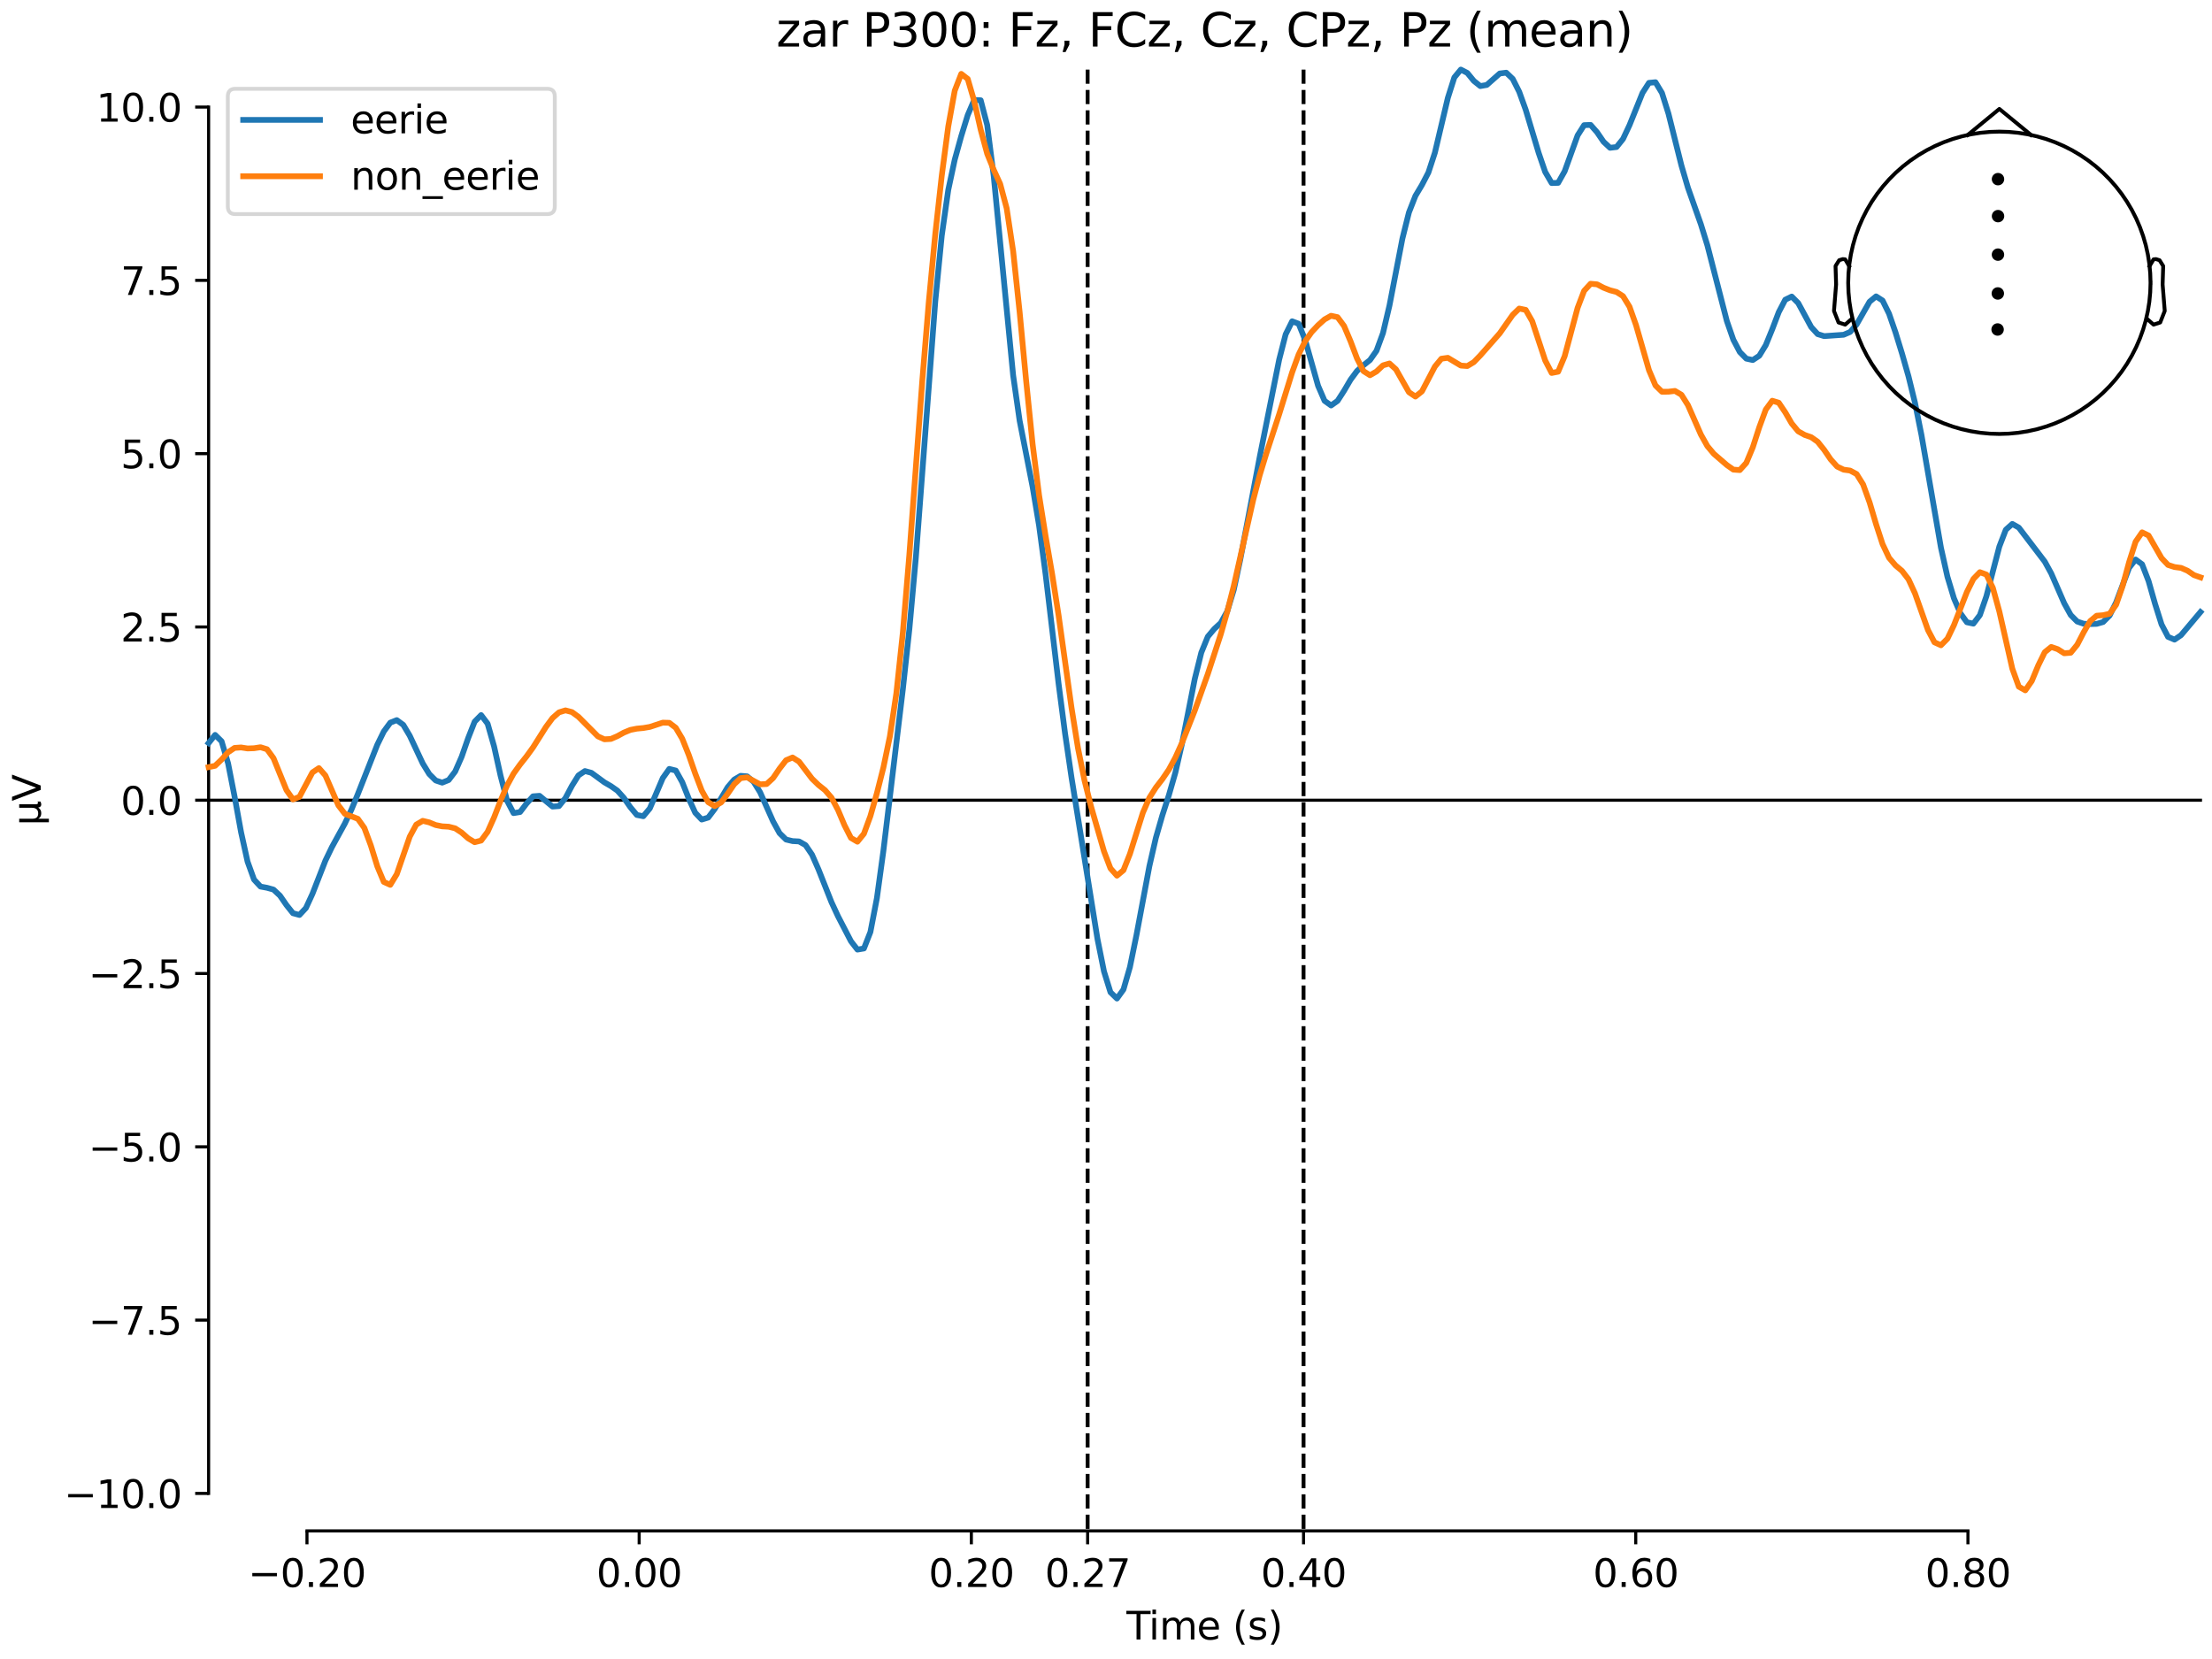 <?xml version="1.0" encoding="utf-8" standalone="no"?>
<!DOCTYPE svg PUBLIC "-//W3C//DTD SVG 1.1//EN"
  "http://www.w3.org/Graphics/SVG/1.1/DTD/svg11.dtd">
<svg xmlns:xlink="http://www.w3.org/1999/xlink" width="576pt" height="432pt" viewBox="0 0 576 432" xmlns="http://www.w3.org/2000/svg" version="1.1">
 <defs>
  <style type="text/css">*{stroke-linejoin: round; stroke-linecap: butt}</style>
 </defs>
 <g id="figure_1">
  <g id="patch_1">
   <path d="M 0 432 
L 576 432 
L 576 0 
L 0 0 
z
" style="fill: #ffffff"/>
  </g>
  <g id="axes_1">
   <g id="patch_2">
    <path d="M 54.324 398.644 
L 573 398.644 
L 573 18.118 
L 54.324 18.118 
L 54.324 398.644 
z
" style="fill: none; opacity: 0"/>
   </g>
   <g id="patch_3">
    <path d="M 54.324 388.885 
L 54.324 27.877 
" style="fill: none; stroke: #000000; stroke-width: 0.8; stroke-linejoin: miter; stroke-linecap: square"/>
   </g>
   <g id="LineCollection_1">
    <path d="M 283.217 18.118 
L 283.217 398.644 
" clip-path="url(#p672a3ffbe7)" style="fill: none; stroke-dasharray: 3.7,1.6; stroke-dashoffset: 0; stroke: #000000"/>
    <path d="M 339.443 18.118 
L 339.443 398.644 
" clip-path="url(#p672a3ffbe7)" style="fill: none; stroke-dasharray: 3.7,1.6; stroke-dashoffset: 0; stroke: #000000"/>
   </g>
   <g id="matplotlib.axis_1">
    <g id="xtick_1">
     <g id="line2d_1">
      <defs>
       <path id="mfe9c3ce82f" d="M 0 0 
L 0 3.5 
" style="stroke: #000000; stroke-width: 0.8"/>
      </defs>
      <g>
       <use xlink:href="#mfe9c3ce82f" x="79.936" y="398.644" style="stroke: #000000; stroke-width: 0.8"/>
      </g>
     </g>
     <g id="text_1">
      <!-- −0.20 -->
      <g transform="translate(64.614 413.242) scale(0.1 -0.1)">
       <defs>
        <path id="DejaVuSans-2212" d="M 678 2272 
L 4684 2272 
L 4684 1741 
L 678 1741 
L 678 2272 
z
" transform="scale(0.016)"/>
        <path id="DejaVuSans-30" d="M 2034 4250 
Q 1547 4250 1301 3770 
Q 1056 3291 1056 2328 
Q 1056 1369 1301 889 
Q 1547 409 2034 409 
Q 2525 409 2770 889 
Q 3016 1369 3016 2328 
Q 3016 3291 2770 3770 
Q 2525 4250 2034 4250 
z
M 2034 4750 
Q 2819 4750 3233 4129 
Q 3647 3509 3647 2328 
Q 3647 1150 3233 529 
Q 2819 -91 2034 -91 
Q 1250 -91 836 529 
Q 422 1150 422 2328 
Q 422 3509 836 4129 
Q 1250 4750 2034 4750 
z
" transform="scale(0.016)"/>
        <path id="DejaVuSans-2e" d="M 684 794 
L 1344 794 
L 1344 0 
L 684 0 
L 684 794 
z
" transform="scale(0.016)"/>
        <path id="DejaVuSans-32" d="M 1228 531 
L 3431 531 
L 3431 0 
L 469 0 
L 469 531 
Q 828 903 1448 1529 
Q 2069 2156 2228 2338 
Q 2531 2678 2651 2914 
Q 2772 3150 2772 3378 
Q 2772 3750 2511 3984 
Q 2250 4219 1831 4219 
Q 1534 4219 1204 4116 
Q 875 4013 500 3803 
L 500 4441 
Q 881 4594 1212 4672 
Q 1544 4750 1819 4750 
Q 2544 4750 2975 4387 
Q 3406 4025 3406 3419 
Q 3406 3131 3298 2873 
Q 3191 2616 2906 2266 
Q 2828 2175 2409 1742 
Q 1991 1309 1228 531 
z
" transform="scale(0.016)"/>
       </defs>
       <use xlink:href="#DejaVuSans-2212"/>
       <use xlink:href="#DejaVuSans-30" transform="translate(83.789 0)"/>
       <use xlink:href="#DejaVuSans-2e" transform="translate(147.412 0)"/>
       <use xlink:href="#DejaVuSans-32" transform="translate(179.199 0)"/>
       <use xlink:href="#DejaVuSans-30" transform="translate(242.822 0)"/>
      </g>
     </g>
    </g>
    <g id="xtick_2">
     <g id="line2d_2">
      <g>
       <use xlink:href="#mfe9c3ce82f" x="166.439" y="398.644" style="stroke: #000000; stroke-width: 0.8"/>
      </g>
     </g>
     <g id="text_2">
      <!-- 0.00 -->
      <g transform="translate(155.306 413.242) scale(0.1 -0.1)">
       <use xlink:href="#DejaVuSans-30"/>
       <use xlink:href="#DejaVuSans-2e" transform="translate(63.623 0)"/>
       <use xlink:href="#DejaVuSans-30" transform="translate(95.41 0)"/>
       <use xlink:href="#DejaVuSans-30" transform="translate(159.033 0)"/>
      </g>
     </g>
    </g>
    <g id="xtick_3">
     <g id="line2d_3">
      <g>
       <use xlink:href="#mfe9c3ce82f" x="252.941" y="398.644" style="stroke: #000000; stroke-width: 0.8"/>
      </g>
     </g>
     <g id="text_3">
      <!-- 0.20 -->
      <g transform="translate(241.808 413.242) scale(0.1 -0.1)">
       <use xlink:href="#DejaVuSans-30"/>
       <use xlink:href="#DejaVuSans-2e" transform="translate(63.623 0)"/>
       <use xlink:href="#DejaVuSans-32" transform="translate(95.41 0)"/>
       <use xlink:href="#DejaVuSans-30" transform="translate(159.033 0)"/>
      </g>
     </g>
    </g>
    <g id="xtick_4">
     <g id="line2d_4">
      <g>
       <use xlink:href="#mfe9c3ce82f" x="283.217" y="398.644" style="stroke: #000000; stroke-width: 0.8"/>
      </g>
     </g>
     <g id="text_4">
      <!-- 0.27 -->
      <g transform="translate(272.084 413.242) scale(0.1 -0.1)">
       <defs>
        <path id="DejaVuSans-37" d="M 525 4666 
L 3525 4666 
L 3525 4397 
L 1831 0 
L 1172 0 
L 2766 4134 
L 525 4134 
L 525 4666 
z
" transform="scale(0.016)"/>
       </defs>
       <use xlink:href="#DejaVuSans-30"/>
       <use xlink:href="#DejaVuSans-2e" transform="translate(63.623 0)"/>
       <use xlink:href="#DejaVuSans-32" transform="translate(95.41 0)"/>
       <use xlink:href="#DejaVuSans-37" transform="translate(159.033 0)"/>
      </g>
     </g>
    </g>
    <g id="xtick_5">
     <g id="line2d_5">
      <g>
       <use xlink:href="#mfe9c3ce82f" x="339.443" y="398.644" style="stroke: #000000; stroke-width: 0.8"/>
      </g>
     </g>
     <g id="text_5">
      <!-- 0.40 -->
      <g transform="translate(328.311 413.242) scale(0.1 -0.1)">
       <defs>
        <path id="DejaVuSans-34" d="M 2419 4116 
L 825 1625 
L 2419 1625 
L 2419 4116 
z
M 2253 4666 
L 3047 4666 
L 3047 1625 
L 3713 1625 
L 3713 1100 
L 3047 1100 
L 3047 0 
L 2419 0 
L 2419 1100 
L 313 1100 
L 313 1709 
L 2253 4666 
z
" transform="scale(0.016)"/>
       </defs>
       <use xlink:href="#DejaVuSans-30"/>
       <use xlink:href="#DejaVuSans-2e" transform="translate(63.623 0)"/>
       <use xlink:href="#DejaVuSans-34" transform="translate(95.41 0)"/>
       <use xlink:href="#DejaVuSans-30" transform="translate(159.033 0)"/>
      </g>
     </g>
    </g>
    <g id="xtick_6">
     <g id="line2d_6">
      <g>
       <use xlink:href="#mfe9c3ce82f" x="425.946" y="398.644" style="stroke: #000000; stroke-width: 0.8"/>
      </g>
     </g>
     <g id="text_6">
      <!-- 0.60 -->
      <g transform="translate(414.813 413.242) scale(0.1 -0.1)">
       <defs>
        <path id="DejaVuSans-36" d="M 2113 2584 
Q 1688 2584 1439 2293 
Q 1191 2003 1191 1497 
Q 1191 994 1439 701 
Q 1688 409 2113 409 
Q 2538 409 2786 701 
Q 3034 994 3034 1497 
Q 3034 2003 2786 2293 
Q 2538 2584 2113 2584 
z
M 3366 4563 
L 3366 3988 
Q 3128 4100 2886 4159 
Q 2644 4219 2406 4219 
Q 1781 4219 1451 3797 
Q 1122 3375 1075 2522 
Q 1259 2794 1537 2939 
Q 1816 3084 2150 3084 
Q 2853 3084 3261 2657 
Q 3669 2231 3669 1497 
Q 3669 778 3244 343 
Q 2819 -91 2113 -91 
Q 1303 -91 875 529 
Q 447 1150 447 2328 
Q 447 3434 972 4092 
Q 1497 4750 2381 4750 
Q 2619 4750 2861 4703 
Q 3103 4656 3366 4563 
z
" transform="scale(0.016)"/>
       </defs>
       <use xlink:href="#DejaVuSans-30"/>
       <use xlink:href="#DejaVuSans-2e" transform="translate(63.623 0)"/>
       <use xlink:href="#DejaVuSans-36" transform="translate(95.41 0)"/>
       <use xlink:href="#DejaVuSans-30" transform="translate(159.033 0)"/>
      </g>
     </g>
    </g>
    <g id="xtick_7">
     <g id="line2d_7">
      <g>
       <use xlink:href="#mfe9c3ce82f" x="512.448" y="398.644" style="stroke: #000000; stroke-width: 0.8"/>
      </g>
     </g>
     <g id="text_7">
      <!-- 0.80 -->
      <g transform="translate(501.315 413.242) scale(0.1 -0.1)">
       <defs>
        <path id="DejaVuSans-38" d="M 2034 2216 
Q 1584 2216 1326 1975 
Q 1069 1734 1069 1313 
Q 1069 891 1326 650 
Q 1584 409 2034 409 
Q 2484 409 2743 651 
Q 3003 894 3003 1313 
Q 3003 1734 2745 1975 
Q 2488 2216 2034 2216 
z
M 1403 2484 
Q 997 2584 770 2862 
Q 544 3141 544 3541 
Q 544 4100 942 4425 
Q 1341 4750 2034 4750 
Q 2731 4750 3128 4425 
Q 3525 4100 3525 3541 
Q 3525 3141 3298 2862 
Q 3072 2584 2669 2484 
Q 3125 2378 3379 2068 
Q 3634 1759 3634 1313 
Q 3634 634 3220 271 
Q 2806 -91 2034 -91 
Q 1263 -91 848 271 
Q 434 634 434 1313 
Q 434 1759 690 2068 
Q 947 2378 1403 2484 
z
M 1172 3481 
Q 1172 3119 1398 2916 
Q 1625 2713 2034 2713 
Q 2441 2713 2670 2916 
Q 2900 3119 2900 3481 
Q 2900 3844 2670 4047 
Q 2441 4250 2034 4250 
Q 1625 4250 1398 4047 
Q 1172 3844 1172 3481 
z
" transform="scale(0.016)"/>
       </defs>
       <use xlink:href="#DejaVuSans-30"/>
       <use xlink:href="#DejaVuSans-2e" transform="translate(63.623 0)"/>
       <use xlink:href="#DejaVuSans-38" transform="translate(95.41 0)"/>
       <use xlink:href="#DejaVuSans-30" transform="translate(159.033 0)"/>
      </g>
     </g>
    </g>
    <g id="text_8">
     <!-- Time (s) -->
     <g transform="translate(293.333 426.92) scale(0.1 -0.1)">
      <defs>
       <path id="DejaVuSans-54" d="M -19 4666 
L 3928 4666 
L 3928 4134 
L 2272 4134 
L 2272 0 
L 1638 0 
L 1638 4134 
L -19 4134 
L -19 4666 
z
" transform="scale(0.016)"/>
       <path id="DejaVuSans-69" d="M 603 3500 
L 1178 3500 
L 1178 0 
L 603 0 
L 603 3500 
z
M 603 4863 
L 1178 4863 
L 1178 4134 
L 603 4134 
L 603 4863 
z
" transform="scale(0.016)"/>
       <path id="DejaVuSans-6d" d="M 3328 2828 
Q 3544 3216 3844 3400 
Q 4144 3584 4550 3584 
Q 5097 3584 5394 3201 
Q 5691 2819 5691 2113 
L 5691 0 
L 5113 0 
L 5113 2094 
Q 5113 2597 4934 2840 
Q 4756 3084 4391 3084 
Q 3944 3084 3684 2787 
Q 3425 2491 3425 1978 
L 3425 0 
L 2847 0 
L 2847 2094 
Q 2847 2600 2669 2842 
Q 2491 3084 2119 3084 
Q 1678 3084 1418 2786 
Q 1159 2488 1159 1978 
L 1159 0 
L 581 0 
L 581 3500 
L 1159 3500 
L 1159 2956 
Q 1356 3278 1631 3431 
Q 1906 3584 2284 3584 
Q 2666 3584 2933 3390 
Q 3200 3197 3328 2828 
z
" transform="scale(0.016)"/>
       <path id="DejaVuSans-65" d="M 3597 1894 
L 3597 1613 
L 953 1613 
Q 991 1019 1311 708 
Q 1631 397 2203 397 
Q 2534 397 2845 478 
Q 3156 559 3463 722 
L 3463 178 
Q 3153 47 2828 -22 
Q 2503 -91 2169 -91 
Q 1331 -91 842 396 
Q 353 884 353 1716 
Q 353 2575 817 3079 
Q 1281 3584 2069 3584 
Q 2775 3584 3186 3129 
Q 3597 2675 3597 1894 
z
M 3022 2063 
Q 3016 2534 2758 2815 
Q 2500 3097 2075 3097 
Q 1594 3097 1305 2825 
Q 1016 2553 972 2059 
L 3022 2063 
z
" transform="scale(0.016)"/>
       <path id="DejaVuSans-20" transform="scale(0.016)"/>
       <path id="DejaVuSans-28" d="M 1984 4856 
Q 1566 4138 1362 3434 
Q 1159 2731 1159 2009 
Q 1159 1288 1364 580 
Q 1569 -128 1984 -844 
L 1484 -844 
Q 1016 -109 783 600 
Q 550 1309 550 2009 
Q 550 2706 781 3412 
Q 1013 4119 1484 4856 
L 1984 4856 
z
" transform="scale(0.016)"/>
       <path id="DejaVuSans-73" d="M 2834 3397 
L 2834 2853 
Q 2591 2978 2328 3040 
Q 2066 3103 1784 3103 
Q 1356 3103 1142 2972 
Q 928 2841 928 2578 
Q 928 2378 1081 2264 
Q 1234 2150 1697 2047 
L 1894 2003 
Q 2506 1872 2764 1633 
Q 3022 1394 3022 966 
Q 3022 478 2636 193 
Q 2250 -91 1575 -91 
Q 1294 -91 989 -36 
Q 684 19 347 128 
L 347 722 
Q 666 556 975 473 
Q 1284 391 1588 391 
Q 1994 391 2212 530 
Q 2431 669 2431 922 
Q 2431 1156 2273 1281 
Q 2116 1406 1581 1522 
L 1381 1569 
Q 847 1681 609 1914 
Q 372 2147 372 2553 
Q 372 3047 722 3315 
Q 1072 3584 1716 3584 
Q 2034 3584 2315 3537 
Q 2597 3491 2834 3397 
z
" transform="scale(0.016)"/>
       <path id="DejaVuSans-29" d="M 513 4856 
L 1013 4856 
Q 1481 4119 1714 3412 
Q 1947 2706 1947 2009 
Q 1947 1309 1714 600 
Q 1481 -109 1013 -844 
L 513 -844 
Q 928 -128 1133 580 
Q 1338 1288 1338 2009 
Q 1338 2731 1133 3434 
Q 928 4138 513 4856 
z
" transform="scale(0.016)"/>
      </defs>
      <use xlink:href="#DejaVuSans-54"/>
      <use xlink:href="#DejaVuSans-69" transform="translate(57.959 0)"/>
      <use xlink:href="#DejaVuSans-6d" transform="translate(85.742 0)"/>
      <use xlink:href="#DejaVuSans-65" transform="translate(183.154 0)"/>
      <use xlink:href="#DejaVuSans-20" transform="translate(244.678 0)"/>
      <use xlink:href="#DejaVuSans-28" transform="translate(276.465 0)"/>
      <use xlink:href="#DejaVuSans-73" transform="translate(315.479 0)"/>
      <use xlink:href="#DejaVuSans-29" transform="translate(367.578 0)"/>
     </g>
    </g>
   </g>
   <g id="matplotlib.axis_2">
    <g id="ytick_1">
     <g id="line2d_8">
      <defs>
       <path id="ma620cb5266" d="M 0 0 
L -3.5 0 
" style="stroke: #000000; stroke-width: 0.8"/>
      </defs>
      <g>
       <use xlink:href="#ma620cb5266" x="54.324" y="388.885" style="stroke: #000000; stroke-width: 0.8"/>
      </g>
     </g>
     <g id="text_9">
      <!-- −10.0 -->
      <g transform="translate(16.678 392.684) scale(0.1 -0.1)">
       <defs>
        <path id="DejaVuSans-31" d="M 794 531 
L 1825 531 
L 1825 4091 
L 703 3866 
L 703 4441 
L 1819 4666 
L 2450 4666 
L 2450 531 
L 3481 531 
L 3481 0 
L 794 0 
L 794 531 
z
" transform="scale(0.016)"/>
       </defs>
       <use xlink:href="#DejaVuSans-2212"/>
       <use xlink:href="#DejaVuSans-31" transform="translate(83.789 0)"/>
       <use xlink:href="#DejaVuSans-30" transform="translate(147.412 0)"/>
       <use xlink:href="#DejaVuSans-2e" transform="translate(211.035 0)"/>
       <use xlink:href="#DejaVuSans-30" transform="translate(242.822 0)"/>
      </g>
     </g>
    </g>
    <g id="ytick_2">
     <g id="line2d_9">
      <g>
       <use xlink:href="#ma620cb5266" x="54.324" y="343.759" style="stroke: #000000; stroke-width: 0.8"/>
      </g>
     </g>
     <g id="text_10">
      <!-- −7.5 -->
      <g transform="translate(23.041 347.558) scale(0.1 -0.1)">
       <defs>
        <path id="DejaVuSans-35" d="M 691 4666 
L 3169 4666 
L 3169 4134 
L 1269 4134 
L 1269 2991 
Q 1406 3038 1543 3061 
Q 1681 3084 1819 3084 
Q 2600 3084 3056 2656 
Q 3513 2228 3513 1497 
Q 3513 744 3044 326 
Q 2575 -91 1722 -91 
Q 1428 -91 1123 -41 
Q 819 9 494 109 
L 494 744 
Q 775 591 1075 516 
Q 1375 441 1709 441 
Q 2250 441 2565 725 
Q 2881 1009 2881 1497 
Q 2881 1984 2565 2268 
Q 2250 2553 1709 2553 
Q 1456 2553 1204 2497 
Q 953 2441 691 2322 
L 691 4666 
z
" transform="scale(0.016)"/>
       </defs>
       <use xlink:href="#DejaVuSans-2212"/>
       <use xlink:href="#DejaVuSans-37" transform="translate(83.789 0)"/>
       <use xlink:href="#DejaVuSans-2e" transform="translate(147.412 0)"/>
       <use xlink:href="#DejaVuSans-35" transform="translate(179.199 0)"/>
      </g>
     </g>
    </g>
    <g id="ytick_3">
     <g id="line2d_10">
      <g>
       <use xlink:href="#ma620cb5266" x="54.324" y="298.633" style="stroke: #000000; stroke-width: 0.8"/>
      </g>
     </g>
     <g id="text_11">
      <!-- −5.0 -->
      <g transform="translate(23.041 302.432) scale(0.1 -0.1)">
       <use xlink:href="#DejaVuSans-2212"/>
       <use xlink:href="#DejaVuSans-35" transform="translate(83.789 0)"/>
       <use xlink:href="#DejaVuSans-2e" transform="translate(147.412 0)"/>
       <use xlink:href="#DejaVuSans-30" transform="translate(179.199 0)"/>
      </g>
     </g>
    </g>
    <g id="ytick_4">
     <g id="line2d_11">
      <g>
       <use xlink:href="#ma620cb5266" x="54.324" y="253.507" style="stroke: #000000; stroke-width: 0.8"/>
      </g>
     </g>
     <g id="text_12">
      <!-- −2.5 -->
      <g transform="translate(23.041 257.306) scale(0.1 -0.1)">
       <use xlink:href="#DejaVuSans-2212"/>
       <use xlink:href="#DejaVuSans-32" transform="translate(83.789 0)"/>
       <use xlink:href="#DejaVuSans-2e" transform="translate(147.412 0)"/>
       <use xlink:href="#DejaVuSans-35" transform="translate(179.199 0)"/>
      </g>
     </g>
    </g>
    <g id="ytick_5">
     <g id="line2d_12">
      <g>
       <use xlink:href="#ma620cb5266" x="54.324" y="208.381" style="stroke: #000000; stroke-width: 0.8"/>
      </g>
     </g>
     <g id="text_13">
      <!-- 0.0 -->
      <g transform="translate(31.421 212.18) scale(0.1 -0.1)">
       <use xlink:href="#DejaVuSans-30"/>
       <use xlink:href="#DejaVuSans-2e" transform="translate(63.623 0)"/>
       <use xlink:href="#DejaVuSans-30" transform="translate(95.41 0)"/>
      </g>
     </g>
    </g>
    <g id="ytick_6">
     <g id="line2d_13">
      <g>
       <use xlink:href="#ma620cb5266" x="54.324" y="163.255" style="stroke: #000000; stroke-width: 0.8"/>
      </g>
     </g>
     <g id="text_14">
      <!-- 2.5 -->
      <g transform="translate(31.421 167.054) scale(0.1 -0.1)">
       <use xlink:href="#DejaVuSans-32"/>
       <use xlink:href="#DejaVuSans-2e" transform="translate(63.623 0)"/>
       <use xlink:href="#DejaVuSans-35" transform="translate(95.41 0)"/>
      </g>
     </g>
    </g>
    <g id="ytick_7">
     <g id="line2d_14">
      <g>
       <use xlink:href="#ma620cb5266" x="54.324" y="118.129" style="stroke: #000000; stroke-width: 0.8"/>
      </g>
     </g>
     <g id="text_15">
      <!-- 5.0 -->
      <g transform="translate(31.421 121.928) scale(0.1 -0.1)">
       <use xlink:href="#DejaVuSans-35"/>
       <use xlink:href="#DejaVuSans-2e" transform="translate(63.623 0)"/>
       <use xlink:href="#DejaVuSans-30" transform="translate(95.41 0)"/>
      </g>
     </g>
    </g>
    <g id="ytick_8">
     <g id="line2d_15">
      <g>
       <use xlink:href="#ma620cb5266" x="54.324" y="73.003" style="stroke: #000000; stroke-width: 0.8"/>
      </g>
     </g>
     <g id="text_16">
      <!-- 7.5 -->
      <g transform="translate(31.421 76.802) scale(0.1 -0.1)">
       <use xlink:href="#DejaVuSans-37"/>
       <use xlink:href="#DejaVuSans-2e" transform="translate(63.623 0)"/>
       <use xlink:href="#DejaVuSans-35" transform="translate(95.41 0)"/>
      </g>
     </g>
    </g>
    <g id="ytick_9">
     <g id="line2d_16">
      <g>
       <use xlink:href="#ma620cb5266" x="54.324" y="27.877" style="stroke: #000000; stroke-width: 0.8"/>
      </g>
     </g>
     <g id="text_17">
      <!-- 10.0 -->
      <g transform="translate(25.058 31.676) scale(0.1 -0.1)">
       <use xlink:href="#DejaVuSans-31"/>
       <use xlink:href="#DejaVuSans-30" transform="translate(63.623 0)"/>
       <use xlink:href="#DejaVuSans-2e" transform="translate(127.246 0)"/>
       <use xlink:href="#DejaVuSans-30" transform="translate(159.033 0)"/>
      </g>
     </g>
    </g>
    <g id="text_18">
     <!-- µV -->
     <g transform="translate(10.599 214.982) rotate(-90) scale(0.1 -0.1)">
      <defs>
       <path id="DejaVuSans-b5" d="M 544 -1331 
L 544 3500 
L 1119 3500 
L 1119 1325 
Q 1119 872 1334 640 
Q 1550 409 1972 409 
Q 2434 409 2667 671 
Q 2900 934 2900 1459 
L 2900 3500 
L 3475 3500 
L 3475 806 
Q 3475 619 3529 530 
Q 3584 441 3700 441 
Q 3728 441 3778 458 
Q 3828 475 3916 513 
L 3916 50 
Q 3788 -22 3673 -56 
Q 3559 -91 3450 -91 
Q 3234 -91 3106 31 
Q 2978 153 2931 403 
Q 2775 156 2548 32 
Q 2322 -91 2016 -91 
Q 1697 -91 1473 31 
Q 1250 153 1119 397 
L 1119 -1331 
L 544 -1331 
z
" transform="scale(0.016)"/>
       <path id="DejaVuSans-56" d="M 1831 0 
L 50 4666 
L 709 4666 
L 2188 738 
L 3669 4666 
L 4325 4666 
L 2547 0 
L 1831 0 
z
" transform="scale(0.016)"/>
      </defs>
      <use xlink:href="#DejaVuSans-b5"/>
      <use xlink:href="#DejaVuSans-56" transform="translate(63.623 0)"/>
     </g>
    </g>
   </g>
   <g id="patch_4">
    <path d="M 79.936 398.644 
L 512.448 398.644 
" style="fill: none; stroke: #000000; stroke-width: 0.8; stroke-linejoin: miter; stroke-linecap: square"/>
   </g>
   <g id="patch_5">
    <path d="M 54.324 208.381 
L 573 208.381 
" style="fill: none; stroke: #000000; stroke-width: 0.8; stroke-linejoin: miter; stroke-linecap: square"/>
   </g>
   <g id="text_19">
    <!-- zar P300: Fz, FCz, Cz, CPz, Pz (mean) -->
    <g transform="translate(202.153 12.118) scale(0.12 -0.12)">
     <defs>
      <path id="DejaVuSans-7a" d="M 353 3500 
L 3084 3500 
L 3084 2975 
L 922 459 
L 3084 459 
L 3084 0 
L 275 0 
L 275 525 
L 2438 3041 
L 353 3041 
L 353 3500 
z
" transform="scale(0.016)"/>
      <path id="DejaVuSans-61" d="M 2194 1759 
Q 1497 1759 1228 1600 
Q 959 1441 959 1056 
Q 959 750 1161 570 
Q 1363 391 1709 391 
Q 2188 391 2477 730 
Q 2766 1069 2766 1631 
L 2766 1759 
L 2194 1759 
z
M 3341 1997 
L 3341 0 
L 2766 0 
L 2766 531 
Q 2569 213 2275 61 
Q 1981 -91 1556 -91 
Q 1019 -91 701 211 
Q 384 513 384 1019 
Q 384 1609 779 1909 
Q 1175 2209 1959 2209 
L 2766 2209 
L 2766 2266 
Q 2766 2663 2505 2880 
Q 2244 3097 1772 3097 
Q 1472 3097 1187 3025 
Q 903 2953 641 2809 
L 641 3341 
Q 956 3463 1253 3523 
Q 1550 3584 1831 3584 
Q 2591 3584 2966 3190 
Q 3341 2797 3341 1997 
z
" transform="scale(0.016)"/>
      <path id="DejaVuSans-72" d="M 2631 2963 
Q 2534 3019 2420 3045 
Q 2306 3072 2169 3072 
Q 1681 3072 1420 2755 
Q 1159 2438 1159 1844 
L 1159 0 
L 581 0 
L 581 3500 
L 1159 3500 
L 1159 2956 
Q 1341 3275 1631 3429 
Q 1922 3584 2338 3584 
Q 2397 3584 2469 3576 
Q 2541 3569 2628 3553 
L 2631 2963 
z
" transform="scale(0.016)"/>
      <path id="DejaVuSans-50" d="M 1259 4147 
L 1259 2394 
L 2053 2394 
Q 2494 2394 2734 2622 
Q 2975 2850 2975 3272 
Q 2975 3691 2734 3919 
Q 2494 4147 2053 4147 
L 1259 4147 
z
M 628 4666 
L 2053 4666 
Q 2838 4666 3239 4311 
Q 3641 3956 3641 3272 
Q 3641 2581 3239 2228 
Q 2838 1875 2053 1875 
L 1259 1875 
L 1259 0 
L 628 0 
L 628 4666 
z
" transform="scale(0.016)"/>
      <path id="DejaVuSans-33" d="M 2597 2516 
Q 3050 2419 3304 2112 
Q 3559 1806 3559 1356 
Q 3559 666 3084 287 
Q 2609 -91 1734 -91 
Q 1441 -91 1130 -33 
Q 819 25 488 141 
L 488 750 
Q 750 597 1062 519 
Q 1375 441 1716 441 
Q 2309 441 2620 675 
Q 2931 909 2931 1356 
Q 2931 1769 2642 2001 
Q 2353 2234 1838 2234 
L 1294 2234 
L 1294 2753 
L 1863 2753 
Q 2328 2753 2575 2939 
Q 2822 3125 2822 3475 
Q 2822 3834 2567 4026 
Q 2313 4219 1838 4219 
Q 1578 4219 1281 4162 
Q 984 4106 628 3988 
L 628 4550 
Q 988 4650 1302 4700 
Q 1616 4750 1894 4750 
Q 2613 4750 3031 4423 
Q 3450 4097 3450 3541 
Q 3450 3153 3228 2886 
Q 3006 2619 2597 2516 
z
" transform="scale(0.016)"/>
      <path id="DejaVuSans-3a" d="M 750 794 
L 1409 794 
L 1409 0 
L 750 0 
L 750 794 
z
M 750 3309 
L 1409 3309 
L 1409 2516 
L 750 2516 
L 750 3309 
z
" transform="scale(0.016)"/>
      <path id="DejaVuSans-46" d="M 628 4666 
L 3309 4666 
L 3309 4134 
L 1259 4134 
L 1259 2759 
L 3109 2759 
L 3109 2228 
L 1259 2228 
L 1259 0 
L 628 0 
L 628 4666 
z
" transform="scale(0.016)"/>
      <path id="DejaVuSans-2c" d="M 750 794 
L 1409 794 
L 1409 256 
L 897 -744 
L 494 -744 
L 750 256 
L 750 794 
z
" transform="scale(0.016)"/>
      <path id="DejaVuSans-43" d="M 4122 4306 
L 4122 3641 
Q 3803 3938 3442 4084 
Q 3081 4231 2675 4231 
Q 1875 4231 1450 3742 
Q 1025 3253 1025 2328 
Q 1025 1406 1450 917 
Q 1875 428 2675 428 
Q 3081 428 3442 575 
Q 3803 722 4122 1019 
L 4122 359 
Q 3791 134 3420 21 
Q 3050 -91 2638 -91 
Q 1578 -91 968 557 
Q 359 1206 359 2328 
Q 359 3453 968 4101 
Q 1578 4750 2638 4750 
Q 3056 4750 3426 4639 
Q 3797 4528 4122 4306 
z
" transform="scale(0.016)"/>
      <path id="DejaVuSans-6e" d="M 3513 2113 
L 3513 0 
L 2938 0 
L 2938 2094 
Q 2938 2591 2744 2837 
Q 2550 3084 2163 3084 
Q 1697 3084 1428 2787 
Q 1159 2491 1159 1978 
L 1159 0 
L 581 0 
L 581 3500 
L 1159 3500 
L 1159 2956 
Q 1366 3272 1645 3428 
Q 1925 3584 2291 3584 
Q 2894 3584 3203 3211 
Q 3513 2838 3513 2113 
z
" transform="scale(0.016)"/>
     </defs>
     <use xlink:href="#DejaVuSans-7a"/>
     <use xlink:href="#DejaVuSans-61" transform="translate(52.49 0)"/>
     <use xlink:href="#DejaVuSans-72" transform="translate(113.77 0)"/>
     <use xlink:href="#DejaVuSans-20" transform="translate(154.883 0)"/>
     <use xlink:href="#DejaVuSans-50" transform="translate(186.67 0)"/>
     <use xlink:href="#DejaVuSans-33" transform="translate(246.973 0)"/>
     <use xlink:href="#DejaVuSans-30" transform="translate(310.596 0)"/>
     <use xlink:href="#DejaVuSans-30" transform="translate(374.219 0)"/>
     <use xlink:href="#DejaVuSans-3a" transform="translate(437.842 0)"/>
     <use xlink:href="#DejaVuSans-20" transform="translate(471.533 0)"/>
     <use xlink:href="#DejaVuSans-46" transform="translate(503.32 0)"/>
     <use xlink:href="#DejaVuSans-7a" transform="translate(560.84 0)"/>
     <use xlink:href="#DejaVuSans-2c" transform="translate(613.33 0)"/>
     <use xlink:href="#DejaVuSans-20" transform="translate(645.117 0)"/>
     <use xlink:href="#DejaVuSans-46" transform="translate(676.904 0)"/>
     <use xlink:href="#DejaVuSans-43" transform="translate(734.424 0)"/>
     <use xlink:href="#DejaVuSans-7a" transform="translate(804.248 0)"/>
     <use xlink:href="#DejaVuSans-2c" transform="translate(856.738 0)"/>
     <use xlink:href="#DejaVuSans-20" transform="translate(888.525 0)"/>
     <use xlink:href="#DejaVuSans-43" transform="translate(920.312 0)"/>
     <use xlink:href="#DejaVuSans-7a" transform="translate(990.137 0)"/>
     <use xlink:href="#DejaVuSans-2c" transform="translate(1042.627 0)"/>
     <use xlink:href="#DejaVuSans-20" transform="translate(1074.414 0)"/>
     <use xlink:href="#DejaVuSans-43" transform="translate(1106.201 0)"/>
     <use xlink:href="#DejaVuSans-50" transform="translate(1176.025 0)"/>
     <use xlink:href="#DejaVuSans-7a" transform="translate(1236.328 0)"/>
     <use xlink:href="#DejaVuSans-2c" transform="translate(1288.818 0)"/>
     <use xlink:href="#DejaVuSans-20" transform="translate(1320.605 0)"/>
     <use xlink:href="#DejaVuSans-50" transform="translate(1352.393 0)"/>
     <use xlink:href="#DejaVuSans-7a" transform="translate(1412.695 0)"/>
     <use xlink:href="#DejaVuSans-20" transform="translate(1465.186 0)"/>
     <use xlink:href="#DejaVuSans-28" transform="translate(1496.973 0)"/>
     <use xlink:href="#DejaVuSans-6d" transform="translate(1535.986 0)"/>
     <use xlink:href="#DejaVuSans-65" transform="translate(1633.398 0)"/>
     <use xlink:href="#DejaVuSans-61" transform="translate(1694.922 0)"/>
     <use xlink:href="#DejaVuSans-6e" transform="translate(1756.201 0)"/>
     <use xlink:href="#DejaVuSans-29" transform="translate(1819.58 0)"/>
    </g>
   </g>
   <g id="legend_1">
    <g id="patch_6">
     <path d="M 61.324 55.753 
L 142.466 55.753 
Q 144.466 55.753 144.466 53.753 
L 144.466 25.118 
Q 144.466 23.118 142.466 23.118 
L 61.324 23.118 
Q 59.324 23.118 59.324 25.118 
L 59.324 53.753 
Q 59.324 55.753 61.324 55.753 
z
" style="fill: #ffffff; opacity: 0.8; stroke: #cccccc; stroke-linejoin: miter"/>
    </g>
    <g id="line2d_17">
     <path d="M 63.324 31.217 
L 73.324 31.217 
L 83.324 31.217 
" style="fill: none; stroke: #1f77b4; stroke-width: 1.5; stroke-linecap: square"/>
    </g>
    <g id="text_20">
     <!-- eerie -->
     <g transform="translate(91.324 34.717) scale(0.1 -0.1)">
      <use xlink:href="#DejaVuSans-65"/>
      <use xlink:href="#DejaVuSans-65" transform="translate(61.523 0)"/>
      <use xlink:href="#DejaVuSans-72" transform="translate(123.047 0)"/>
      <use xlink:href="#DejaVuSans-69" transform="translate(164.16 0)"/>
      <use xlink:href="#DejaVuSans-65" transform="translate(191.943 0)"/>
     </g>
    </g>
    <g id="line2d_18">
     <path d="M 63.324 45.895 
L 73.324 45.895 
L 83.324 45.895 
" style="fill: none; stroke: #ff7f0e; stroke-width: 1.5; stroke-linecap: square"/>
    </g>
    <g id="text_21">
     <!-- non_eerie -->
     <g transform="translate(91.324 49.395) scale(0.1 -0.1)">
      <defs>
       <path id="DejaVuSans-6f" d="M 1959 3097 
Q 1497 3097 1228 2736 
Q 959 2375 959 1747 
Q 959 1119 1226 758 
Q 1494 397 1959 397 
Q 2419 397 2687 759 
Q 2956 1122 2956 1747 
Q 2956 2369 2687 2733 
Q 2419 3097 1959 3097 
z
M 1959 3584 
Q 2709 3584 3137 3096 
Q 3566 2609 3566 1747 
Q 3566 888 3137 398 
Q 2709 -91 1959 -91 
Q 1206 -91 779 398 
Q 353 888 353 1747 
Q 353 2609 779 3096 
Q 1206 3584 1959 3584 
z
" transform="scale(0.016)"/>
       <path id="DejaVuSans-5f" d="M 3263 -1063 
L 3263 -1509 
L -63 -1509 
L -63 -1063 
L 3263 -1063 
z
" transform="scale(0.016)"/>
      </defs>
      <use xlink:href="#DejaVuSans-6e"/>
      <use xlink:href="#DejaVuSans-6f" transform="translate(63.379 0)"/>
      <use xlink:href="#DejaVuSans-6e" transform="translate(124.561 0)"/>
      <use xlink:href="#DejaVuSans-5f" transform="translate(187.939 0)"/>
      <use xlink:href="#DejaVuSans-65" transform="translate(237.939 0)"/>
      <use xlink:href="#DejaVuSans-65" transform="translate(299.463 0)"/>
      <use xlink:href="#DejaVuSans-72" transform="translate(360.986 0)"/>
      <use xlink:href="#DejaVuSans-69" transform="translate(402.1 0)"/>
      <use xlink:href="#DejaVuSans-65" transform="translate(429.883 0)"/>
     </g>
    </g>
   </g>
   <g id="line2d_19">
    <path d="M 54.324 193.487 
L 56.013 191.367 
L 57.703 193.029 
L 59.392 198.77 
L 61.082 207.399 
L 62.771 216.694 
L 64.461 224.36 
L 66.15 229.04 
L 67.84 230.862 
L 69.529 231.177 
L 71.219 231.645 
L 72.908 233.229 
L 74.598 235.681 
L 76.287 237.798 
L 77.977 238.254 
L 79.666 236.436 
L 81.356 232.761 
L 84.735 224.103 
L 86.424 220.592 
L 89.803 214.434 
L 91.493 210.86 
L 93.182 206.774 
L 98.251 193.919 
L 99.94 190.48 
L 101.63 188.177 
L 103.319 187.517 
L 105.009 188.746 
L 106.698 191.584 
L 110.077 198.794 
L 111.767 201.547 
L 113.456 203.232 
L 115.146 203.799 
L 116.835 203.116 
L 118.525 200.902 
L 120.214 197.059 
L 121.904 192.212 
L 123.593 187.924 
L 125.283 186.204 
L 126.972 188.436 
L 128.662 194.378 
L 130.351 202.013 
L 132.041 208.502 
L 133.73 211.734 
L 135.42 211.454 
L 137.109 209.243 
L 138.799 207.359 
L 140.488 207.227 
L 143.867 210.027 
L 145.557 209.904 
L 147.246 207.797 
L 148.936 204.618 
L 150.625 201.913 
L 152.315 200.78 
L 154.004 201.242 
L 157.383 203.718 
L 159.073 204.695 
L 160.762 205.875 
L 162.452 207.755 
L 164.141 210.194 
L 165.831 212.215 
L 167.52 212.543 
L 169.21 210.51 
L 172.589 202.604 
L 174.278 200.227 
L 175.968 200.648 
L 177.657 203.674 
L 179.347 207.941 
L 181.036 211.638 
L 182.726 213.411 
L 184.415 212.898 
L 186.105 210.667 
L 189.484 204.991 
L 191.173 203.011 
L 192.863 202.021 
L 194.552 202.158 
L 196.242 203.576 
L 197.931 206.306 
L 201.31 213.886 
L 203 216.962 
L 204.689 218.617 
L 206.379 219.018 
L 208.068 219.107 
L 209.758 220.059 
L 211.447 222.554 
L 213.137 226.403 
L 216.516 234.926 
L 218.205 238.574 
L 221.584 245.09 
L 223.274 247.276 
L 224.963 246.984 
L 226.653 242.687 
L 228.342 233.885 
L 230.032 221.572 
L 235.1 179.487 
L 236.79 163.912 
L 238.479 145.293 
L 243.548 78.452 
L 245.237 61.308 
L 246.927 49.454 
L 248.616 41.561 
L 250.306 35.454 
L 251.995 29.967 
L 253.685 26.018 
L 255.374 26.107 
L 257.064 32.571 
L 258.753 45.769 
L 263.822 97.759 
L 265.511 109.556 
L 268.89 126.792 
L 270.58 136.909 
L 272.269 149.513 
L 275.648 177.972 
L 277.337 190.974 
L 279.027 202.51 
L 285.785 244.541 
L 287.474 252.946 
L 289.164 258.382 
L 290.853 260.02 
L 292.543 257.671 
L 294.232 251.829 
L 295.922 243.559 
L 299.301 225.519 
L 300.99 218.163 
L 302.68 212.299 
L 304.369 207.07 
L 306.059 201.205 
L 307.748 193.856 
L 311.127 176.732 
L 312.817 169.933 
L 314.506 165.78 
L 316.196 163.772 
L 317.885 162.212 
L 319.575 159.181 
L 321.264 153.616 
L 322.954 145.758 
L 328.022 119.023 
L 333.091 93.65 
L 334.78 87.064 
L 336.47 83.665 
L 338.159 84.299 
L 339.849 88.497 
L 343.228 100.459 
L 344.917 104.374 
L 346.607 105.585 
L 348.296 104.388 
L 349.986 101.766 
L 351.675 98.885 
L 353.365 96.6 
L 355.054 95.1 
L 356.744 93.758 
L 358.433 91.354 
L 360.123 86.738 
L 361.812 79.573 
L 365.191 62.097 
L 366.881 55.323 
L 368.57 51.01 
L 370.26 48.18 
L 371.949 44.93 
L 373.639 39.772 
L 377.018 25.479 
L 378.707 20.162 
L 380.397 18.118 
L 382.086 18.994 
L 383.776 21.061 
L 385.465 22.415 
L 387.155 22.122 
L 390.534 19.137 
L 392.223 18.926 
L 393.913 20.543 
L 395.602 23.9 
L 397.292 28.587 
L 400.671 39.838 
L 402.36 44.765 
L 404.05 47.668 
L 405.739 47.614 
L 407.429 44.612 
L 410.808 35.256 
L 412.497 32.592 
L 414.187 32.526 
L 415.876 34.444 
L 417.566 36.917 
L 419.255 38.488 
L 420.945 38.286 
L 422.634 36.177 
L 424.324 32.577 
L 427.703 24.197 
L 429.392 21.573 
L 431.082 21.41 
L 432.771 24.205 
L 434.461 29.585 
L 437.84 43.095 
L 439.529 48.861 
L 442.908 58.413 
L 444.598 63.894 
L 449.666 83.593 
L 451.356 88.461 
L 453.045 91.67 
L 454.735 93.388 
L 456.424 93.757 
L 458.114 92.642 
L 459.803 89.871 
L 461.493 85.73 
L 463.182 81.284 
L 464.872 78.047 
L 466.561 77.218 
L 468.251 78.918 
L 471.63 85.157 
L 473.319 87.005 
L 475.009 87.526 
L 480.077 87.172 
L 481.767 86.448 
L 483.456 84.498 
L 486.835 78.565 
L 488.525 77.173 
L 490.214 78.252 
L 491.904 81.685 
L 493.593 86.578 
L 495.283 92.074 
L 496.972 98.011 
L 498.662 104.901 
L 500.351 113.297 
L 505.42 142.632 
L 507.109 150.188 
L 508.799 155.789 
L 510.488 159.705 
L 512.178 162.039 
L 513.867 162.395 
L 515.557 160.171 
L 517.246 155.287 
L 520.625 142.326 
L 522.315 137.935 
L 524.004 136.427 
L 525.694 137.384 
L 532.452 146.243 
L 534.141 149.326 
L 537.52 157.093 
L 539.21 160.147 
L 540.899 161.848 
L 542.589 162.424 
L 544.278 162.503 
L 545.968 162.454 
L 547.657 161.968 
L 549.347 160.268 
L 551.036 156.857 
L 554.415 147.856 
L 556.105 145.698 
L 557.794 146.93 
L 559.484 151.312 
L 561.173 157.24 
L 562.863 162.6 
L 564.552 165.837 
L 566.242 166.555 
L 567.931 165.401 
L 573 159.375 
L 573 159.375 
" style="fill: none; stroke: #1f77b4; stroke-width: 1.5; stroke-linecap: square"/>
   </g>
   <g id="line2d_20">
    <path d="M 54.324 199.76 
L 56.013 199.409 
L 57.703 197.784 
L 59.392 195.882 
L 61.082 194.754 
L 62.771 194.636 
L 64.461 194.894 
L 66.15 194.837 
L 67.84 194.576 
L 69.529 195.101 
L 71.219 197.426 
L 74.598 205.749 
L 76.287 208.16 
L 77.977 207.495 
L 81.356 201.144 
L 83.045 200.015 
L 84.735 201.935 
L 88.114 209.714 
L 89.803 211.919 
L 93.182 213.217 
L 94.872 215.584 
L 96.561 220.144 
L 98.251 225.601 
L 99.94 229.645 
L 101.63 230.413 
L 103.319 227.634 
L 106.698 217.867 
L 108.388 214.734 
L 110.077 213.742 
L 111.767 214.148 
L 113.456 214.841 
L 115.146 215.177 
L 116.835 215.274 
L 118.525 215.698 
L 120.214 216.805 
L 121.904 218.299 
L 123.593 219.307 
L 125.283 218.883 
L 126.972 216.604 
L 128.662 212.832 
L 130.351 208.493 
L 132.041 204.535 
L 133.73 201.442 
L 135.42 199.086 
L 137.109 196.963 
L 138.799 194.628 
L 142.178 189.278 
L 143.867 186.993 
L 145.557 185.498 
L 147.246 184.98 
L 148.936 185.42 
L 150.625 186.652 
L 155.694 191.745 
L 157.383 192.512 
L 159.073 192.423 
L 160.762 191.69 
L 162.452 190.767 
L 164.141 190.071 
L 165.831 189.735 
L 167.52 189.576 
L 169.21 189.286 
L 172.589 188.176 
L 174.278 188.22 
L 175.968 189.504 
L 177.657 192.358 
L 179.347 196.576 
L 181.036 201.423 
L 182.726 205.856 
L 184.415 208.885 
L 186.105 209.907 
L 187.794 208.95 
L 189.484 206.689 
L 191.173 204.22 
L 192.863 202.623 
L 194.552 202.42 
L 197.931 204.237 
L 199.621 204.161 
L 201.31 202.614 
L 203 200.138 
L 204.689 197.966 
L 206.379 197.25 
L 208.068 198.323 
L 211.447 202.767 
L 213.137 204.411 
L 214.826 205.751 
L 216.516 207.7 
L 218.205 210.888 
L 219.895 214.878 
L 221.584 218.191 
L 223.274 219.181 
L 224.963 217.1 
L 226.653 212.493 
L 228.342 206.544 
L 230.032 199.873 
L 231.721 191.764 
L 233.411 180.511 
L 235.1 164.702 
L 236.79 144.468 
L 240.169 99.064 
L 241.858 78.585 
L 243.548 60.886 
L 245.237 45.673 
L 246.927 32.922 
L 248.616 23.602 
L 250.306 19.237 
L 251.995 20.547 
L 253.685 26.342 
L 255.374 33.785 
L 257.064 40.049 
L 258.753 44.202 
L 260.443 47.899 
L 262.132 54.216 
L 263.822 65.416 
L 265.511 81.265 
L 267.201 99.119 
L 268.89 115.663 
L 270.58 128.999 
L 272.269 139.577 
L 273.959 149.383 
L 275.648 160.19 
L 279.027 184.325 
L 280.716 194.869 
L 282.406 203.235 
L 284.095 209.972 
L 287.474 221.681 
L 289.164 226.121 
L 290.853 228.022 
L 292.543 226.611 
L 294.232 222.357 
L 297.611 211.6 
L 299.301 207.726 
L 300.99 205.072 
L 302.68 202.881 
L 304.369 200.398 
L 306.059 197.268 
L 307.748 193.537 
L 311.127 184.991 
L 314.506 175.527 
L 317.885 165.16 
L 319.575 159.273 
L 321.264 152.606 
L 326.333 130.173 
L 328.022 123.736 
L 329.712 118.201 
L 333.091 107.877 
L 336.47 96.963 
L 338.159 92.317 
L 339.849 88.864 
L 341.538 86.478 
L 343.228 84.68 
L 344.917 83.17 
L 346.607 82.224 
L 348.296 82.59 
L 349.986 84.875 
L 351.675 88.859 
L 353.365 93.331 
L 355.054 96.643 
L 356.744 97.711 
L 358.433 96.74 
L 360.123 95.142 
L 361.812 94.648 
L 363.502 96.171 
L 366.881 102.123 
L 368.57 103.263 
L 370.26 101.926 
L 373.639 95.463 
L 375.328 93.408 
L 377.018 93.172 
L 380.397 95.195 
L 382.086 95.318 
L 383.776 94.301 
L 385.465 92.559 
L 390.534 86.789 
L 393.913 81.977 
L 395.602 80.344 
L 397.292 80.694 
L 398.981 83.644 
L 402.36 93.861 
L 404.05 97.118 
L 405.739 96.79 
L 407.429 92.763 
L 410.808 80.161 
L 412.497 75.733 
L 414.187 73.892 
L 415.876 74.04 
L 417.566 74.922 
L 419.255 75.589 
L 420.945 76.032 
L 422.634 77.12 
L 424.324 79.877 
L 426.013 84.643 
L 429.392 96.395 
L 431.082 100.365 
L 432.771 102.011 
L 434.461 101.997 
L 436.15 101.795 
L 437.84 102.788 
L 439.529 105.476 
L 442.908 113.161 
L 444.598 116.17 
L 446.287 118.184 
L 449.666 121.098 
L 451.356 122.287 
L 453.045 122.408 
L 454.735 120.533 
L 456.424 116.485 
L 458.114 111.255 
L 459.803 106.658 
L 461.493 104.35 
L 463.182 104.865 
L 464.872 107.368 
L 466.561 110.277 
L 468.251 112.317 
L 469.94 113.258 
L 471.63 113.844 
L 473.319 115.032 
L 475.009 117.145 
L 476.698 119.616 
L 478.388 121.495 
L 480.077 122.299 
L 481.767 122.534 
L 483.456 123.441 
L 485.146 126.143 
L 486.835 130.821 
L 488.525 136.507 
L 490.214 141.684 
L 491.904 145.256 
L 493.593 147.232 
L 495.283 148.653 
L 496.972 150.846 
L 498.662 154.53 
L 502.041 164.064 
L 503.73 167.256 
L 505.42 168.024 
L 507.109 166.314 
L 508.799 162.792 
L 512.178 154.152 
L 513.867 150.756 
L 515.557 148.998 
L 517.246 149.613 
L 518.936 153.083 
L 520.625 159.231 
L 524.004 174.124 
L 525.694 178.813 
L 527.383 179.765 
L 529.073 177.327 
L 530.762 173.268 
L 532.452 169.828 
L 534.141 168.461 
L 535.831 169.044 
L 537.52 170.113 
L 539.21 169.972 
L 540.899 167.901 
L 542.589 164.633 
L 544.278 161.729 
L 545.968 160.33 
L 547.657 160.198 
L 549.347 159.814 
L 551.036 157.467 
L 552.726 152.595 
L 554.415 146.373 
L 556.105 141.07 
L 557.794 138.619 
L 559.484 139.446 
L 562.863 145.32 
L 564.552 147.109 
L 566.242 147.657 
L 567.931 147.879 
L 569.621 148.61 
L 571.31 149.755 
L 573 150.346 
L 573 150.346 
" style="fill: none; stroke: #ff7f0e; stroke-width: 1.5; stroke-linecap: square"/>
   </g>
  </g>
  <g id="axes_2">
   <g id="PathCollection_1">
    <defs>
     <path id="C0_0_4f0e63a1d9" d="M 0 1.118 
C 0.297 1.118 0.581 1 0.791 0.791 
C 1 0.581 1.118 0.297 1.118 -0 
C 1.118 -0.297 1 -0.581 0.791 -0.791 
C 0.581 -1 0.297 -1.118 0 -1.118 
C -0.297 -1.118 -0.581 -1 -0.791 -0.791 
C -1 -0.581 -1.118 -0.297 -1.118 0 
C -1.118 0.297 -1 0.581 -0.791 0.791 
C -0.581 1 -0.297 1.118 0 1.118 
z
"/>
    </defs>
    <g clip-path="url(#p25b0a3507d)">
     <use xlink:href="#C0_0_4f0e63a1d9" x="520.275" y="46.65" style="stroke: #000000"/>
    </g>
    <g clip-path="url(#p25b0a3507d)">
     <use xlink:href="#C0_0_4f0e63a1d9" x="520.283" y="56.278" style="stroke: #000000"/>
    </g>
    <g clip-path="url(#p25b0a3507d)">
     <use xlink:href="#C0_0_4f0e63a1d9" x="520.228" y="76.413" style="stroke: #000000"/>
    </g>
    <g clip-path="url(#p25b0a3507d)">
     <use xlink:href="#C0_0_4f0e63a1d9" x="520.171" y="85.8" style="stroke: #000000"/>
    </g>
    <g clip-path="url(#p25b0a3507d)">
     <use xlink:href="#C0_0_4f0e63a1d9" x="520.266" y="66.305" style="stroke: #000000"/>
    </g>
   </g>
   <g id="matplotlib.axis_3"/>
   <g id="matplotlib.axis_4"/>
   <g id="line2d_21">
    <path d="M 559.993 73.636 
L 559.916 71.165 
L 559.683 68.703 
L 559.296 66.26 
L 558.757 63.847 
L 558.067 61.472 
L 557.229 59.146 
L 556.247 56.876 
L 555.124 54.673 
L 553.866 52.545 
L 552.476 50.499 
L 550.96 48.545 
L 549.325 46.69 
L 547.576 44.942 
L 545.721 43.307 
L 543.767 41.791 
L 541.722 40.401 
L 539.594 39.142 
L 537.39 38.02 
L 535.121 37.038 
L 532.794 36.2 
L 530.42 35.51 
L 528.006 34.971 
L 525.564 34.584 
L 523.102 34.351 
L 520.63 34.273 
L 518.159 34.351 
L 515.697 34.584 
L 513.255 34.971 
L 510.841 35.51 
L 508.467 36.2 
L 506.14 37.038 
L 503.871 38.02 
L 501.667 39.142 
L 499.539 40.401 
L 497.494 41.791 
L 495.54 43.307 
L 493.685 44.942 
L 491.936 46.69 
L 490.301 48.545 
L 488.785 50.499 
L 487.395 52.545 
L 486.137 54.673 
L 485.014 56.876 
L 484.032 59.146 
L 483.194 61.472 
L 482.504 63.847 
L 481.965 66.26 
L 481.578 68.703 
L 481.345 71.165 
L 481.268 73.636 
L 481.345 76.108 
L 481.578 78.57 
L 481.965 81.012 
L 482.504 83.425 
L 483.194 85.8 
L 484.032 88.127 
L 485.014 90.396 
L 486.137 92.599 
L 487.395 94.728 
L 488.785 96.773 
L 490.301 98.727 
L 491.936 100.582 
L 493.685 102.331 
L 495.54 103.966 
L 497.494 105.481 
L 499.539 106.871 
L 501.667 108.13 
L 503.871 109.253 
L 506.14 110.235 
L 508.467 111.073 
L 510.841 111.762 
L 513.255 112.302 
L 515.697 112.689 
L 518.159 112.921 
L 520.63 112.999 
L 523.102 112.921 
L 525.564 112.689 
L 528.006 112.302 
L 530.42 111.762 
L 532.794 111.073 
L 535.121 110.235 
L 537.39 109.253 
L 539.594 108.13 
L 541.722 106.871 
L 543.767 105.481 
L 545.721 103.966 
L 547.576 102.331 
L 549.325 100.582 
L 550.96 98.727 
L 552.476 96.773 
L 553.866 94.728 
L 555.124 92.599 
L 556.247 90.396 
L 557.229 88.127 
L 558.067 85.8 
L 558.757 83.425 
L 559.296 81.012 
L 559.683 78.57 
L 559.916 76.108 
L 559.993 73.636 
" style="fill: none; stroke: #000000; stroke-linecap: square"/>
   </g>
   <g id="line2d_22">
    <path d="M 512.386 35.146 
L 520.63 28.369 
L 528.875 35.146 
" style="fill: none; stroke: #000000; stroke-linecap: square"/>
   </g>
   <g id="line2d_23">
    <path d="M 481.504 69.267 
L 480.48 67.535 
L 479.851 67.472 
L 478.914 67.763 
L 477.969 69.267 
L 478.119 74.069 
L 477.567 80.973 
L 478.748 83.973 
L 480.48 84.532 
L 482.134 83.075 
" style="fill: none; stroke: #000000; stroke-linecap: square"/>
   </g>
   <g id="line2d_24">
    <path d="M 559.757 69.267 
L 560.781 67.535 
L 561.41 67.472 
L 562.347 67.763 
L 563.292 69.267 
L 563.142 74.069 
L 563.693 80.973 
L 562.513 83.973 
L 560.781 84.532 
L 559.127 83.075 
" style="fill: none; stroke: #000000; stroke-linecap: square"/>
   </g>
  </g>
 </g>
 <defs>
  <clipPath id="p672a3ffbe7">
   <rect x="54.324" y="18.118" width="518.676" height="380.525"/>
  </clipPath>
  <clipPath id="p25b0a3507d">
   <rect x="473.261" y="24.137" width="94.739" height="93.093"/>
  </clipPath>
 </defs>
</svg>
